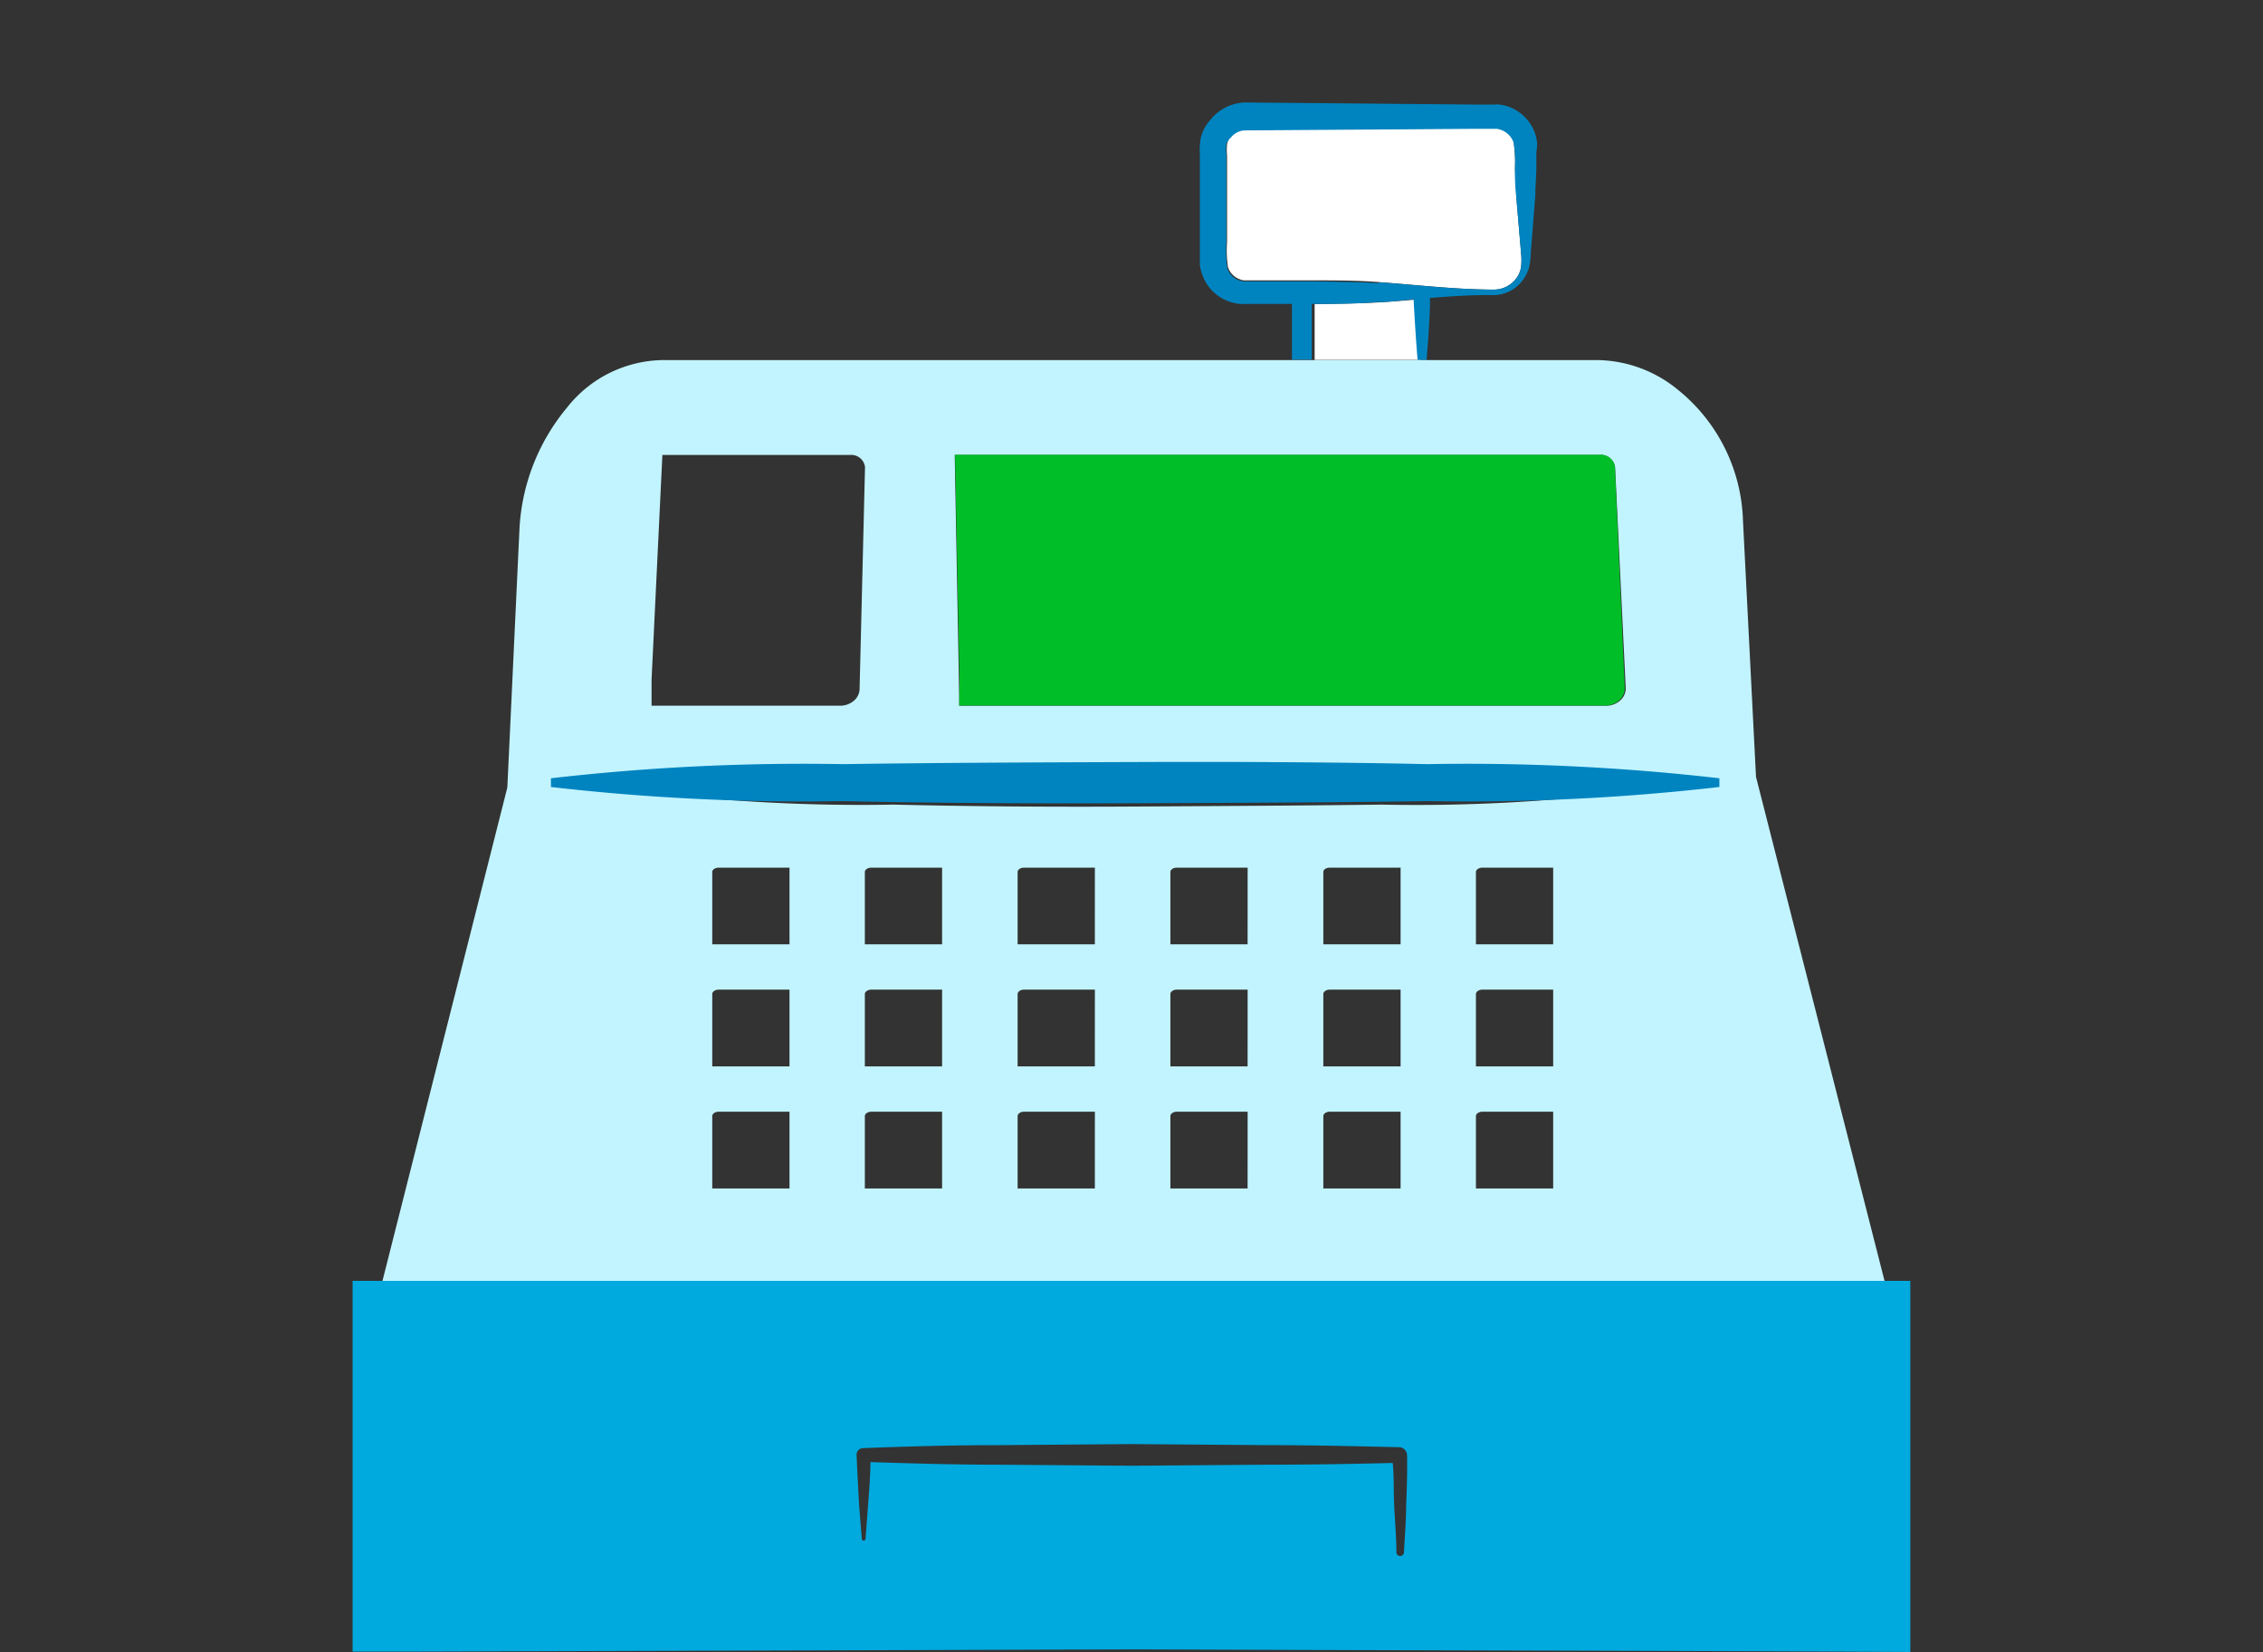 <svg xmlns="http://www.w3.org/2000/svg" viewBox="0 0 1600 1168"><rect x="0" y="0" width="1600" height="1168" fill="#333333" stroke="none"/><defs><style>.cls-1{fill:#fff}.cls-2{fill:#0084c0}.cls-3{fill:#c2f4ff}.cls-4{fill:#00a9de}.cls-5{fill:#00be28}.cls-6{fill:#ddf8ff}.cls-7{fill:none}</style></defs><title>jetpack-payments</title><g id="jetpack-payments"><g id="Layer_2" data-name="Layer 2"><g id="Layer_1-2" data-name="Layer 1-2"><path class="cls-1" d="M1056.35 204.76a19.6 19.6 0 0 0 15.78-8.13 17.7 17.7 0 0 0 3.33-8.14 50.57 50.57 0 0 0 0-9.37l-3.46-40.69c0-6.78-.74-13.44-.86-20.35a97.29 97.29 0 0 0-1-17.88 14.4 14.4 0 0 0-9-8.75 21.91 21.91 0 0 0-3.08-.74h-14.55l-163 1a12.32 12.32 0 0 0-10.36 4.93 11.14 11.14 0 0 0-2.59 5.3 38.8 38.8 0 0 0 0 7.77v61.4a81.86 81.86 0 0 0 .62 17.63 13.65 13.65 0 0 0 8.5 8.76 8.71 8.71 0 0 0 3 .74h49.69c15.29 0 30.58 0 46 1.23 27.25 2 54.5 5.3 81.62 5.3zm-54.87 7c-8.64.74-17.39 1.48-26 2-15.41.87-30.7 1-46 1.24v39.45h75a318.59 318.59 0 0 1-3-42.66z"/><path class="cls-2" d="M1086.8 101.56a32.43 32.43 0 0 0-1.36-6.9 31.06 31.06 0 0 0-18.86-19.24 25.46 25.46 0 0 0-6.78-1.48 11.09 11.09 0 0 0-3.45 0H1044l-163.61-1.48a32.67 32.67 0 0 0-24.66 12.33 30.09 30.09 0 0 0-6.66 12.33 47.66 47.66 0 0 0-.74 12.33v77.44a26.91 26.91 0 0 0 1.61 7 30.91 30.91 0 0 0 19.23 19.36 37.25 37.25 0 0 0 6.91 1.6 15.31 15.31 0 0 0 3.45 0h33.91v39.46h14v-39.44c15.29 0 30.58 0 46-1.23 8.63 0 17.38-1.23 26-2 .74 13.93 1.61 28 2.84 42.91h6.29c1.11-12.33 2-25.4 2.46-38.6v-5.3c14.55-1.11 29.23-2.22 43.78-2a26 26 0 0 0 20.59-9 29.57 29.57 0 0 0 5.55-10 50.19 50.19 0 0 0 1.35-10.85l3.21-40.81c0-6.78.74-13.69.74-20.47v-10.16a31.4 31.4 0 0 0 .55-5.8zM975 200.2c-15.42-.86-30.58-1-46-1.23h-49.84l-3-.74a13.69 13.69 0 0 1-8.51-8.76 91 91 0 0 1-.61-18.37v-61.65a32.57 32.57 0 0 1 0-7.77 14 14 0 0 1 3.33-4.56 13.32 13.32 0 0 1 10.35-4.93l163.13-1.11h14.18a10.79 10.79 0 0 1 3.21.74 14.83 14.83 0 0 1 8.88 8.75 80.5 80.5 0 0 1 1 17.88 163.09 163.09 0 0 0 .86 20.35l3.46 40.32a40.78 40.78 0 0 1 0 9.37 17.39 17.39 0 0 1-3.21 8.14 19.81 19.81 0 0 1-15.9 8.13c-27.13 0-54.87-3.33-81.38-5.17z"/><path class="cls-3" d="M1241.54 549.27l-9.24-181.75a123.32 123.32 0 0 0-45.87-91.86 91.47 91.47 0 0 0-57.34-21.08h-658.8a87.68 87.68 0 0 0-69.54 33.78 145.58 145.58 0 0 0-33.54 87.05l-8.51 181.38-88.28 348.82h1062zm-110-227.62a10 10 0 0 1 10.36 8.64l7.52 156.1a11.12 11.12 0 0 1-3.82 8.75 14.56 14.56 0 0 1-9.87 3.82H678.18V493L675 321.65zM460.67 480.47l7.65-158.82h132.92a9.74 9.74 0 0 1 10.35 8.64l-3.82 156.1a11.48 11.48 0 0 1-3.7 8.75 15.07 15.07 0 0 1-10 3.82h-133.4zm97.53 359.79h-54.62v-51.17c0-1.6 2-3.08 4.44-3.08h50.18zm0-86.31h-54.62v-51.17c0-1.6 2-3.08 4.44-3.08h50.18zm0-86.31h-54.62v-51.17c0-1.6 2-3 4.44-3h50.18zm107.89 172.62h-54.62v-51.17c0-1.6 2.1-3.08 4.44-3.08h50.18zm0-86.31h-54.62v-51.17c0-1.6 2.1-3.08 4.44-3.08h50.18zm0-86.31h-54.62v-51.17c0-1.6 2.1-3 4.44-3h50.18zm108 172.62h-54.61v-51.17c0-1.6 2-3.08 4.44-3.08h50.19zm0-86.31h-54.61v-51.17c0-1.6 2-3.08 4.44-3.08h50.19zm0-86.31h-54.61v-51.17c0-1.6 2-3 4.44-3h50.19zm108 172.62H827.5v-51.17c0-1.6 2-3.08 4.44-3.08h50.18zm0-86.31H827.5v-51.17c0-1.6 2-3.08 4.44-3.08h50.18zm0-86.31H827.5v-51.17c0-1.6 2-3 4.44-3h50.18zm108.17 172.62h-54.63v-51.17c0-1.6 2-3.08 4.44-3.08h50.19zm0-86.31h-54.63v-51.17c0-1.6 2-3.08 4.44-3.08h50.19zm0-86.31h-54.63v-51.17c0-1.6 2-3 4.44-3h50.19zm107.88 172.62h-54.62v-51.17c0-1.6 2.1-3.08 4.44-3.08h50.18zm0-86.31h-54.62v-51.17c0-1.6 2.1-3.08 4.44-3.08h50.18zm0-86.31h-54.62v-51.17c0-1.6 2.1-3 4.44-3h50.18zm51.3-107.52a1220.35 1220.35 0 0 1-172.62 8.76c-57.34.73-114.68 1-172.63 1.35s-114.67 0-172.62-1.35A1257.23 1257.23 0 0 1 459 560.12v-5.42a1236.87 1236.87 0 0 1 172.62-8.76c57.33-.74 114.67-1 172.62-1.36s114.8 0 172.63 1.36a1257.23 1257.23 0 0 1 172.62 8.76z"/><path class="cls-4" d="M1332.3 905.61h-1083v262.14H290l514.17-1.6c182.24.74 364.36.86 546.48 1.85V905.61zm-338.1 157.95c0 11.47-1 22.94-1.6 34.4a2.71 2.71 0 0 1-5.3 0c0-11.46-1.11-22.93-1.61-34.4s0-19.48-1-29.22c-29.84.74-59.8 1.23-89.52 1.23l-94.94.74-94.7-.74c-30.09 0-60.17-.86-90.13-1.85 0 10-.87 19.73-1.61 29.6s-1.23 16.89-1.85 24.66a1.3 1.3 0 0 1-1.48 1.23 1.24 1.24 0 0 1-1.11-1.23c-.73-8.26-1.35-16.77-2-24.66-.61-11.47-1.23-22.94-1.72-34.65a4.68 4.68 0 0 1 4.55-4.81c31.69-1.23 63.25-2.1 94.94-2.1L800 1021l94.94.74c31.57 0 63.26.74 94.82 1.48a5.81 5.81 0 0 1 5.06 5.68c.24 11.48-.13 23.1-.62 34.66z"/><path class="cls-5" d="M678.18 498.84H1135a14.87 14.87 0 0 0 9.87-3.82 10.74 10.74 0 0 0 3.82-8.76l-6.91-156.1a9.86 9.86 0 0 0-10.35-8.63H675.22l3.2 158.94z"/><path class="cls-6" d="M1215.65 553.34H389.53"/><path class="cls-2" d="M1215.65 556.42a1566 1566 0 0 1-206.53 10c-68.93 1-137.73 1.23-206.53 1.48s-137.73 0-206.53-1.48a1564.27 1564.27 0 0 1-206.53-10v-6.16a1564.27 1564.27 0 0 1 206.53-10c68.8-1 137.6-1.23 206.53-1.48s137.6 0 206.53 1.48a1564.27 1564.27 0 0 1 206.53 10z"/></g></g></g><g id="clear_rectangle" data-name="clear rectangle"><path id="Layer_4" data-name="Layer 4" class="cls-7" d="M0 0h1600v1168H0z"/></g></svg>